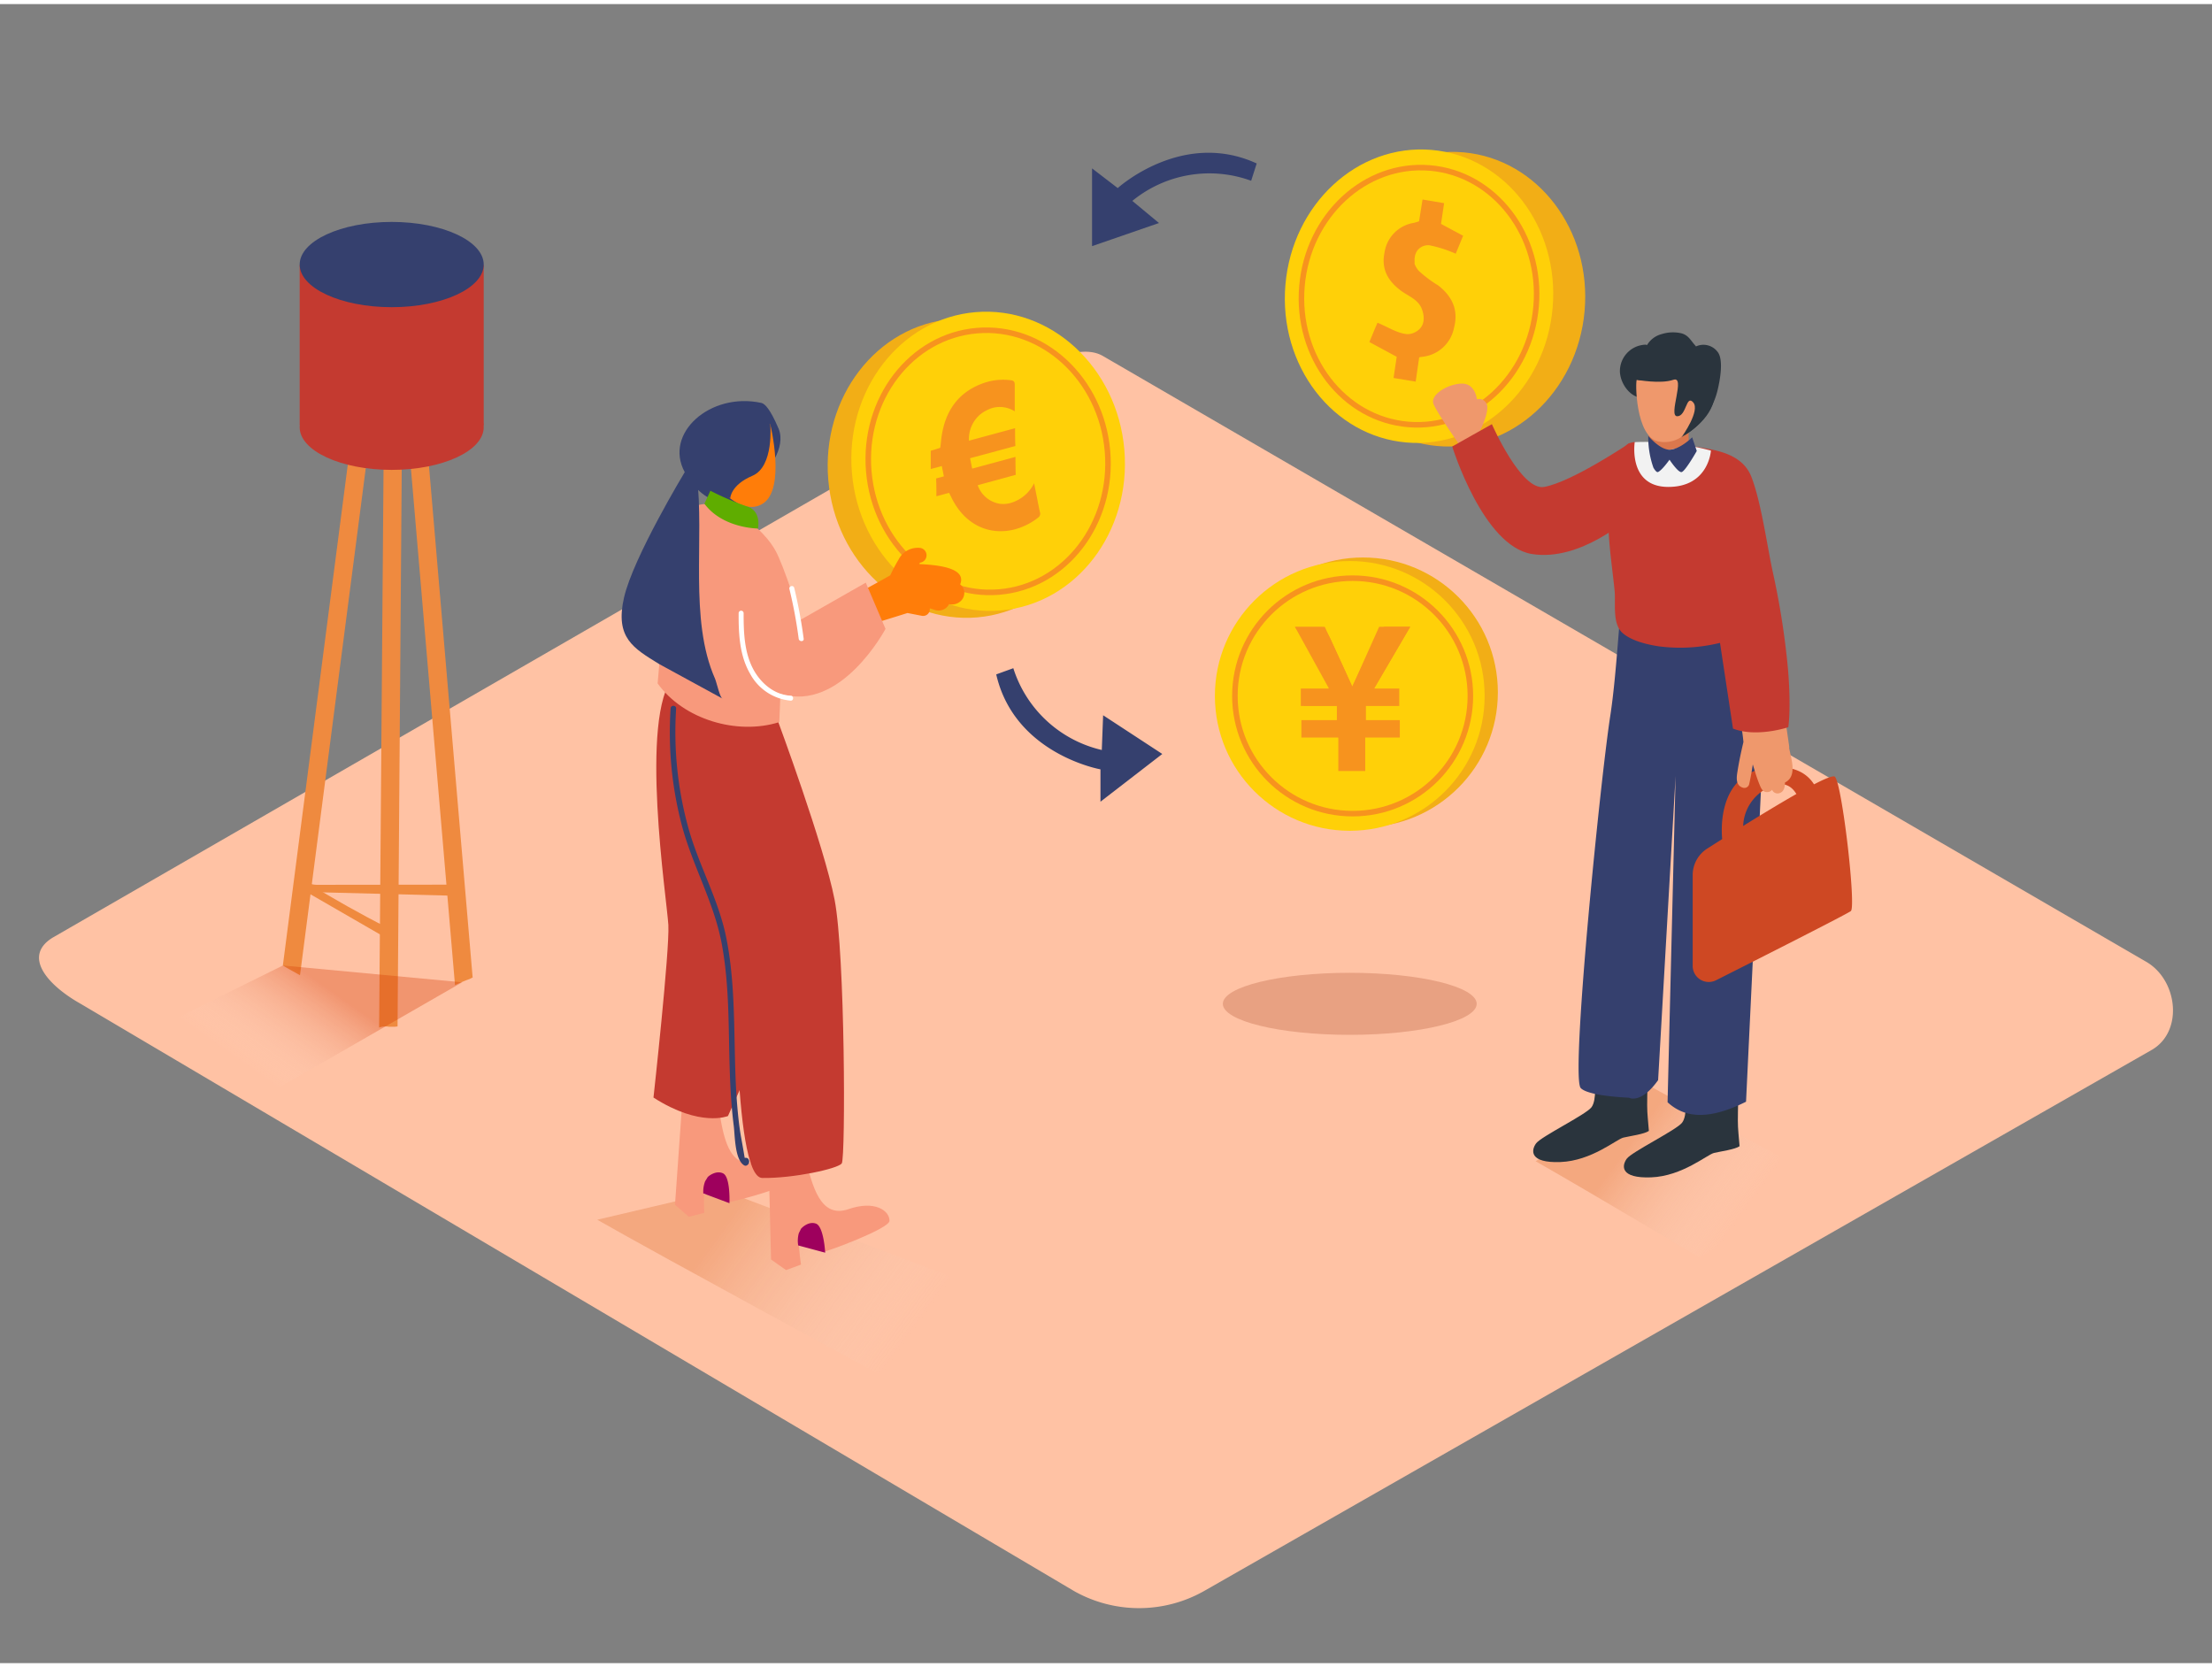 <svg id="Layer_2" data-name="Layer 2" xmlns="http://www.w3.org/2000/svg" xmlns:xlink="http://www.w3.org/1999/xlink" viewBox="0 0 400 300" width="406" height="306" class="illustration styles_illustrationTablet__1DWOa"><rect x="0" y="0" width="400" height="300" fill="#808080" stroke="none"/><defs><linearGradient id="linear-gradient" x1="165.29" y1="240.76" x2="133.26" y2="217.61" gradientUnits="userSpaceOnUse"><stop offset="0.01" stop-color="#f2f2f2" stop-opacity="0"></stop><stop offset="1" stop-color="#dd6f31"></stop></linearGradient><linearGradient id="linear-gradient-2" x1="315.27" y1="219.26" x2="295.46" y2="204.94" xlink:href="#linear-gradient"></linearGradient><linearGradient id="linear-gradient-3" x1="46.16" y1="193.34" x2="57.74" y2="176.88" gradientUnits="userSpaceOnUse"><stop offset="0" stop-color="#fff" stop-opacity="0"></stop><stop offset="1" stop-color="#d43500"></stop></linearGradient></defs><title>PP</title><path d="M194.28,287,14.56,180.76c-5.72-3.21-10.63-8.49-5.05-11.94l180.37-104c2.71-1.68,6.82-2.78,9.57-1.18L388.11,173.18c5.72,3.32,6.75,12.6,1,15.93L218,286.81A23.9,23.9,0,0,1,194.28,287Z" fill="#ffc2a4"></path><path d="M108,219.82l22.69-5.33,55.57,21-23.55,14.32S118.77,226,108,219.82Z" opacity="0.32" fill="url(#linear-gradient)"></path><path d="M277.7,209.25l20-13.93L330.39,213l-23.07,13.66S288.47,215.4,277.7,209.25Z" opacity="0.32" fill="url(#linear-gradient-2)"></path><ellipse cx="260.79" cy="54.04" rx="26.55" ry="24.25" transform="matrix(0.09, -1, 1, 0.09, 184.78, 309.29)" fill="#f2ae16"></ellipse><ellipse cx="256.59" cy="52.81" rx="26.55" ry="24.25" transform="translate(182.16 303.99) rotate(-85.12)" fill="#ffd008"></ellipse><ellipse cx="256.59" cy="52.81" rx="23.27" ry="21.25" transform="translate(182.16 303.99) rotate(-85.12)" fill="none" stroke="#f7931e" stroke-miterlimit="10"></ellipse><path d="M257.24,35.34l3.9.66-.56,3.75,4,2.14-1.34,3.25a22.22,22.22,0,0,0-4.79-1.53,2.68,2.68,0,0,0-.77.06c.07,0-2.22.32-1.84,3.26l-.13-.26a3.87,3.87,0,0,0,.86,1.58,22.19,22.19,0,0,0,3.51,2.63c2.38,1.86,3.73,4.28,2.86,7.63A6.55,6.55,0,0,1,257,63.8a1.17,1.17,0,0,0-.37.1L256,68.27l-4-.66.57-3.83-4.94-2.67c.57-1.36,1-2.47,1.47-3.49,1.91.79,3.57,1.9,5.32,2.06a2.86,2.86,0,0,0,1.44-.33c2.54-1.26,1.33-4.11,1.1-4.57a4.46,4.46,0,0,0-.41-.62c-.86-1.06-2.24-1.58-3.33-2.42-2.14-1.64-3.5-3.75-2.85-6.83a6.36,6.36,0,0,1,5.24-5.34c.32-.07.64-.18,1-.29Z" fill="#f7931e"></path><path d="M263.64,79.3s-3.89-5.55-4.44-7.05,2.29-3.44,4.94-3.62,2.93,2.84,2.93,2.84a1.48,1.48,0,0,1,1.74.78c.64,1.15-1,4.68-1.16,4.78l3.08,3.76-5.12,2.51Z" fill="#ef986c"></path><path d="M297.86,199.13c0-2.19.1-4.39.12-6.58l-9.64,1.89s.48,3.73-.57,5.07-9.09,5.26-10,6.51-1.24,3.58,4.4,3.37,10.15-4.13,11.39-4.42,3.8-.63,4.61-1.21C298.06,202.21,297.85,200.66,297.86,199.13Z" fill="#2a343d"></path><path d="M314.26,201.9c0-2.19.1-4.39.12-6.58l-9.64,1.89s.48,3.73-.57,5.07-9.09,5.26-10,6.51-1.24,3.58,4.4,3.37,10.15-4.13,11.39-4.42,3.8-.63,4.61-1.21C314.46,205,314.25,203.43,314.26,201.9Z" fill="#2a343d"></path><path d="M309.84,107.85l-4.89.89a13.55,13.55,0,0,0,0-1.84c-1-.06-2-.15-3.06-.28-2.86-.35-5.21-3.22-7.89-4.28-1.15,5.54-1.47,17.64-2.82,26.42-1.72,11.12-6.95,62.76-5.46,67,0,0-.06,1.55,8.86,2,0,0,2.13,1.22,5.26-3.18l3.16-55-1.45,59c2.69,2.47,6.75,3.62,14.19-.1l3.58-74.74Z" fill="#35406e"></path><path d="M302.55,104.36q1.17.13,2.35.2c-.61-10.48-3.87-33.89-10.85-2.21A29.82,29.82,0,0,0,302.55,104.36Z" fill="#35406e"></path><path d="M315.29,150a8,8,0,0,1,5.07-8.56c6-2.43,5.92,7.93,5.92,7.93l3-1.19s1.77-10.94-8.84-10.18-9,13.07-9,13.07Z" fill="#ce4823"></path><path d="M323.61,134.91l-.08-.38a.94.94,0,0,0,0-.38L322.22,125a.69.69,0,0,0-.49-.61,8.17,8.17,0,0,0-.27-1.63,2.25,2.25,0,0,0-2.65-.46c-.45-.49-1.42-.56-1.54.27q-.23,1.49-.43,3h0l-.08-.32a.82.82,0,0,0-.37-.51c-.22-.74-.4-1.49-.57-2.23-.27-1.11-2-.64-1.72.47q.13.56.28,1.12c-.63-.18-1.41.27-1.11,1a29.53,29.53,0,0,1,2,8.34c-.42,1.74-.79,3.5-1.07,5.27-.18,1.09-.41,2.58,1,3a.9.9,0,0,0,1.1-.62q.4-1.79.66-3.6.2.67.41,1.33a23.81,23.81,0,0,0,1,2.76c.23.49.55.93,1.16.91a1.08,1.08,0,0,0,.92-.42,1.06,1.06,0,0,0,1.33.61c.79-.23,1-1.06,1-1.92C324.94,139.69,324,136.81,323.61,134.91Z" fill="#ef986c"></path><path d="M323.32,120.2a142.33,142.33,0,0,0-2.79-17.72c-1-4.67-2.07-12.44-3.8-16.93-1.34-3.49-4.78-4.66-8.69-5.27a65.53,65.53,0,0,0-11.95-1,1.17,1.17,0,0,1-.48-.08c-.31,0-.63.11-.93.19-1.19.3-2.37,3.77-2.71,4.79a25.52,25.52,0,0,0-1,6c-.47,5.37.47,10.57,1,15.88.23,2.26-.48,6,1.47,7.69,1.62,1.41,4.42,2.06,6.48,2.38a30.13,30.13,0,0,0,11.11-.62l2.35,15.5c4.29,1.67,10-.25,10-.25S323.93,127.48,323.32,120.2Z" fill="#c43a30"></path><path d="M306.09,157.52a5.7,5.7,0,0,1,2.63-4.81c6.35-4.05,22-13.91,23.08-13,1.3,1.19,3.88,23.55,2.89,24.3-.75.57-16.6,8.59-24.38,12.51a2.91,2.91,0,0,1-4.22-2.6Z" fill="#ce4823"></path><path d="M295.61,79.21s-1.26,8.1,6.07,8.1,7.71-6.57,7.71-6.57A45.82,45.82,0,0,0,295.61,79.21Z" fill="#f2f2f2"></path><path d="M294.67,79.4s-10.38,7-15.43,7.91c-4.17.78-9.46-11.35-9.46-11.35L262.61,80S268.15,98,277,99.44s17.71-6.69,17.71-6.69" fill="#c43a30"></path><path d="M305.38,77.31c-.06.2,0,2.58,0,2.58l-3.31.68h-3.4l-.63-2.5" fill="#db784d"></path><path d="M306,78.34s-2.07,2.07-3.94,2.23c-1.58.14-3.48-1.87-4-2.5a16.41,16.41,0,0,0,.93,5.76c.31.53.61.87.82.79.72-.29,2.09-2.23,2.09-2.23s1.53,2.32,2.17,2.24,2.76-3.82,2.76-3.82Z" fill="#35406e"></path><path d="M310.61,62.91a3.2,3.2,0,0,0-3.93-1,.62.62,0,0,0-.11-.16c-.83-.9-1.21-1.85-2.49-2.21a6.8,6.8,0,0,0-3.58.13,4.36,4.36,0,0,0-2.67,2,.54.54,0,0,0-.32-.08,4.79,4.79,0,0,0-4.58,4.89c.1,2.16,1.81,4.59,4,4.74a8,8,0,0,0,3.35.44,1.36,1.36,0,0,0,1-2.17l.16-.1.13.05a1.1,1.1,0,0,0,1.49.18l.19-.11a3.86,3.86,0,0,0,.8-.29l.31.11-.1.32a1.28,1.28,0,0,0,.58,1.44,2,2,0,0,0,.76.18,6.9,6.9,0,0,1-2.27,2.07c-1.22.62-.53,2.25.59,2.34-.54.4-.33,2.89.3,2.53a13,13,0,0,0,6.36-8.34C311,68.16,311.73,64.33,310.61,62.91Z" fill="#2a343d"></path><path d="M296,67.94c-.31-.06-.32,10.48,4,11.18,5.44.88,7.49-5.59,7.49-5.59s.8-4.79-2.6-6.39S299.91,68.64,296,67.94Z" fill="#ef986c"></path><path d="M296,67.94s4.29.8,6.59,0-1,6.59.7,6.59,1.6-4,2.9-2.5-2,6.13-2,6.13,4.63-2.33,5.69-6.32-4-7.79-8.93-7.39S296,67.94,296,67.94Z" fill="#2a343d"></path><ellipse cx="174.4" cy="83.94" rx="24.72" ry="27.07" transform="translate(-6.5 15.13) rotate(-4.88)" fill="#f2ae16"></ellipse><ellipse cx="178.68" cy="82.69" rx="24.72" ry="27.07" transform="translate(-6.38 15.49) rotate(-4.88)" fill="#ffd008"></ellipse><ellipse cx="178.68" cy="82.69" rx="21.66" ry="23.72" transform="translate(-6.38 15.49) rotate(-4.88)" fill="none" stroke="#f7931e" stroke-miterlimit="10"></ellipse><path d="M177.22,74.23a5.82,5.82,0,0,0-2,4.72l8.34-2.26c0,1.1,0,2.13.05,3.22l-8.19,2.21L175.8,84l7.83-2.12c0,1.11,0,2.16.05,3.24L176.8,87a5.1,5.1,0,0,0,4,3.36,5,5,0,0,0,2-.16A6.9,6.9,0,0,0,187,86.65l.41,2.06c.21,1,.4,2.11.64,3.15a.85.85,0,0,1-.32,1,11.77,11.77,0,0,1-4.14,2.1c-4.36,1.18-9.1-.49-11.67-6l-.29-.58-2.3.62c0-1.08,0-2.13-.05-3.22l1.4-.38-.37-1.86-2,.53c0-1.12,0-2.18,0-3.3.61-.17,1.65-.51,1.7-.53s.15-1.26.24-1.91q1-7.17,7.08-9.6a11.6,11.6,0,0,1,1.28-.43,10.56,10.56,0,0,1,4.17-.28c.52.06.74.24.72.92,0,1.55,0,3.11,0,4.7a5.09,5.09,0,0,0-4-.62A6.72,6.72,0,0,0,177.22,74.23Z" fill="#f7931e"></path><path d="M153.36,107.44q3.87-2,7.63-4.15a30.52,30.52,0,0,1,1.48-2.81,3.9,3.9,0,0,1,4-2.13,1.35,1.35,0,0,1-.09,2.66l-.21.25c3.11.14,8.72.6,7.46,3.67a2.36,2.36,0,0,1,.31.3,2,2,0,0,1-.19,2.7,2.28,2.28,0,0,1-2.12.57,2.14,2.14,0,0,1-2.74,1l-.76-.23a1.21,1.21,0,0,1-1.46,1.34l-2.57-.5c-5.83,1.86-8.73,2.53-10.93,4-.91.62,0,.85,0,0a1.22,1.22,0,0,1,.28-1.76l.25-.18a1.24,1.24,0,0,1-.21-1.81c.1-.13.21-.24.31-.36A1.39,1.39,0,0,1,153.36,107.44Z" fill="#ff7d09"></path><path d="M123.48,197.06l-1.42,20.06,2.51,2.17,2.79-.72s-.36-5.31.62-6.47,2.65,4.6,3.6,4.57,12.32-3.07,12.49-4.46c.22-1.85-2.34-4-7.16-2.8-5.22,1.27-6.13-4.61-7-10.25" fill="#f8997c"></path><path d="M131.64,201.07s-5,2.1-13.47-3.34c0,0,2.94-26.61,2.69-31.2s-5.37-37.67,1-45,17.66,62.87,17.12,63.26" fill="#c43a30"></path><path d="M127.51,212.87l.47-.78s1.39-1.29,2.76-.66,1.17,5.4,1.17,5.4l-4.73-1.77A5.17,5.17,0,0,1,127.51,212.87Z" fill="#9e005d"></path><path d="M138.94,206.9l.49,20.11,2.71,1.92,2.71-1s-.86-5.25,0-6.5,3.08,4.33,4,4.21,12-4.22,12-5.63c0-1.87-2.7-3.73-7.39-2.11-5.08,1.75-6.54-4-7.9-9.54" fill="#f8997c"></path><path d="M144.45,222.26l.4-.82s1.26-1.42,2.69-.92,1.68,5.26,1.68,5.26l-4.88-1.31A5.17,5.17,0,0,1,144.45,222.26Z" fill="#9e005d"></path><path d="M140.59,129.42s8.42,22.69,10.33,32.53,2,46.69,1.3,47.68-8.86,2.73-14.38,2.64-4.76-43.57-4.76-43.57-15-38.08-11-42.26S140.59,129.42,140.59,129.42Z" fill="#c43a30"></path><path d="M140.92,129.84c-7.64,2.41-17.34-.48-22-7,.88-10.74,2.73-28.5,5.48-31.16,4-3.85,12.62,1.62,15.75,7,1.61,2.77,4.65,12.64,4.65,12.64l11.76-6.7,3.57,8.36s-8.06,15.19-19,11.73Z" fill="#f8997c"></path><path d="M133.57,110.14a.45.45,0,0,1,.9,0c0,3.41.1,7.06,1.75,10.14,1.35,2.52,3.8,4.63,6.76,4.78.58,0,.58.93,0,.9a9.31,9.31,0,0,1-7.35-4.89C133.72,117.78,133.55,113.83,133.57,110.14Z" fill="#fff"></path><path d="M137.68,72.12c.62.13,1.61,1.12,3.1,4.62s-2.08,8-3.63,8.91-3.8,4.59-3.8,4.59-5.7,1.38-9.53-5.61S128.43,70.1,137.68,72.12Z" fill="#35406e"></path><path d="M139.29,76s2.87,11.67-1.36,14.34-9.95-4.41-10.5-7.24S130,74.17,139.29,76Z" fill="#ff7d09"></path><path d="M139.29,76s.71,7.63-3.24,9.3-4,4.07-4,4.07-7.22-3.86-8-7.28S133.77,73,139.29,76Z" fill="#35406e"></path><path d="M126,85.18c1.44,11.43-1.45,26.07,3.3,36.81.29.66.92,3.64,1.41,3.63l-11.53-6.29c-4.62-2.86-8-4.71-6.34-12s11-22.72,11-22.72Z" fill="#35406e"></path><path d="M143.62,105.56a88.11,88.11,0,0,1,1.71,9.2c.08.57-.83.57-.9,0a85.88,85.88,0,0,0-1.68-9C142.61,105.23,143.48,105,143.62,105.56Z" fill="#fff"></path><path d="M127.38,90.35,128.46,88a51.17,51.17,0,0,0,6.6,2.83c2.71.83,2,4,2,4S130.71,94.83,127.38,90.35Z" fill="#5fad00"></path><circle cx="246.47" cy="124.46" r="24.39" fill="#f2ae16"></circle><circle cx="244.08" cy="125.1" r="24.39" fill="#ffd008"></circle><path d="M252.79,126.82c.28-2.14.28-2.14-4.34-3L255,112.61h-4.67c-.84.44-1.34,1.45-2.3,3.44-1.14,2.37-2.26,4.75-3.5,7.37-1.2-2.63-2.24-5-3.31-7.27-.9-2-1.39-3-2.16-3.48H234.2c2.09,3.77,4.2,7.64,6.11,11.08-1.34,1.53-5-1.17-4.56,3.11h6v2.74h-5.88l-.4,1.13c1,2.85,4.39.5,6.54,1.87v6.09h4.87V132.3c6.18-.53,6.18-.53,5.83-2.75H247v-2.73Z" fill="#f7931e"></path><rect x="235.33" y="129.48" width="17.8" height="3.15" fill="#f7931e"></rect><rect x="235.23" y="123.77" width="17.8" height="3.15" fill="#f7931e"></rect><polygon points="234.15 112.61 239.56 112.61 244.54 123.43 249.39 112.61 255.01 112.61 248.45 123.8 244.13 125.68 234.15 112.61" fill="#f7931e"></polygon><circle cx="244.6" cy="125.1" r="21.29" fill="none" stroke="#f7931e" stroke-miterlimit="10"></circle><ellipse cx="244.08" cy="180.78" rx="22.95" ry="5.61" fill="#e8a182"></ellipse><path d="M227.25,28.82l-1,3.13a22,22,0,0,0-21.49,3.64l4.82,4-12.1,4.18V29.71l4.64,3.56S213.8,22.63,227.25,28.82Z" fill="#35406e"></path><path d="M180.15,121.21l3.09-1.12a22,22,0,0,0,16,14.79l.24-6.28,10.7,7L199,144.23l0-5.85S183.46,135.64,180.15,121.21Z" fill="#35406e"></path><path d="M57.34,159.26a3.9,3.9,0,0,1-1.63-.35l-.25,1.64,26.42.68v-2Z" fill="#ef8a3f"></path><path d="M55.7,159l-.24,1.58L70.05,169v-2C65.13,164.54,60.39,161.8,55.7,159Z" fill="#ef8a3f"></path><path d="M70.43,45.07a4.21,4.21,0,0,1-2.54-.36L51.15,173.85c1,.62,2.07,1.17,3.1,1.76L71.19,45Z" fill="#ef8a3f"></path><path d="M74.28,44.92a8.43,8.43,0,0,1-1.83,0c-.49,0-1,0-1.47.07l11.3,132.42a26.84,26.84,0,0,1,2.67-1.13l.44-.23.08,0Z" fill="#ef8a3f"></path><path d="M72.45,44.93a15.19,15.19,0,0,0-2,.14,5,5,0,0,1-.79,0l-1.1,140h0a3.45,3.45,0,0,1,1.77-.14l1,0,.56-.06L72.94,45Z" fill="#ef8a3f"></path><path d="M54.19,47.16V76.09s33.28,1,33.28,0V47.16" fill="#c43a30"></path><ellipse cx="70.83" cy="47.1" rx="16.64" ry="7.71" fill="#35406e"></ellipse><ellipse cx="70.83" cy="76.52" rx="16.64" ry="7.71" fill="#c43a30"></ellipse><polyline points="83.57 176.89 45.28 198.91 24.88 186.86 51.15 173.85" opacity="0.32" fill="url(#linear-gradient-3)"></polyline><path d="M135.41,209a.51.51,0,0,0-.48-.37h-.16l-.11,0c-.22-1.41-.68-3.88-.74-4.25-.3-1.86-.49-3.74-.64-5.61-.27-3.42-.35-6.86-.42-10.29-.14-6.55-.23-13.16-1.52-19.61-1.38-6.9-4.92-13-6.82-19.75a65.07,65.07,0,0,1-2.25-21.75c0-.64-1-.64-1,0A66,66,0,0,0,123.43,149c2,7.19,5.76,13.68,7.11,21.06s1.18,14.7,1.4,22.06c.11,3.57.29,7.14.74,10.69.23,1.79.17,6.16,1.89,7.18a.51.51,0,0,0,.61-.08A.75.75,0,0,0,135.41,209Z" fill="#35406e"></path></svg>